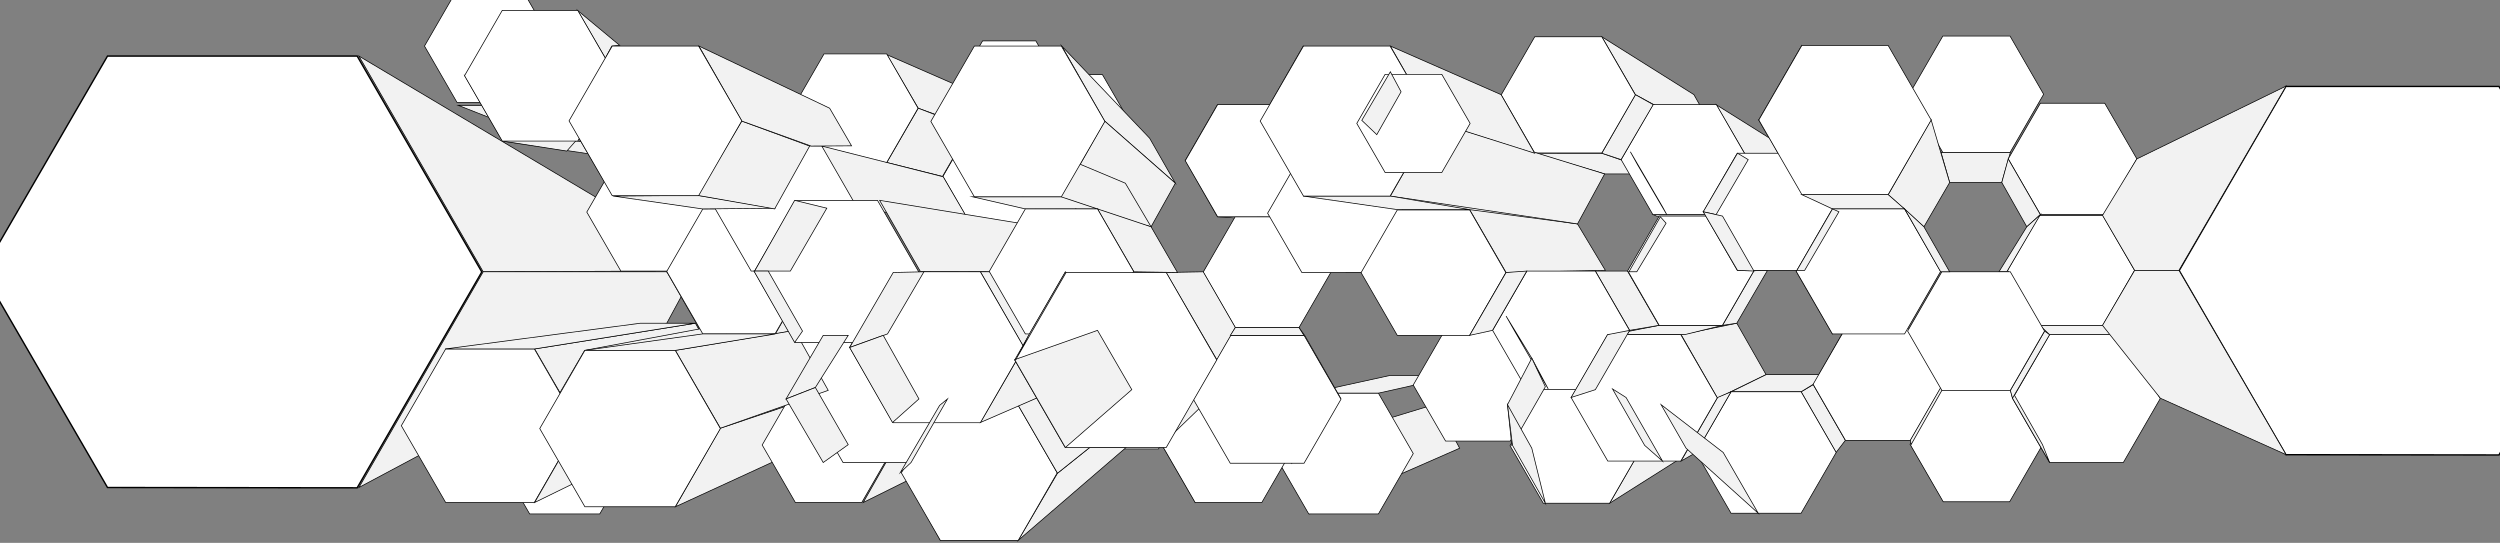 <svg xmlns="http://www.w3.org/2000/svg" width="3500" height="760" viewBox="0 0 3500 760">
  <rect x="0" y="0" width="3500" height="760" fill="#808080" stroke="none"/>
  <defs>
    <style>
      .cls-1 {
        fill: #f2f2f2;
      }

      .cls-1, .cls-2, .cls-3 {
        stroke: #000;
        stroke-miterlimit: 10;
      }

      .cls-2, .cls-3 {
        fill: #fff;
      }

      .cls-3 {
        stroke-width: 2px;
      }
    </style>
  </defs>
  <title>aartics_polygons_v2</title>
  <g id="_08stage" data-name="08stage">
    <polygon id="s41" class="cls-1" points="1722.5 240.5 1763.5 307.5 1704.5 303.5 1659.5 224.5 1722.5 240.5"/>
    <polygon id="s88" class="cls-1" points="2802.5 255.5 2729.5 255.5 2717.5 213.5 2814.5 213.5 2802.5 255.5"/>
    <polygon id="s40" class="cls-1" points="1685.5 380.5 1730.5 303.5 1789.5 310.5 1748.5 379.5 1685.5 380.5"/>
    <polygon id="s52" class="cls-1" points="1723.5 240.5 1763.5 169.5 1704.5 146.5 1659.5 224.5 1723.5 240.5"/>
    <polygon id="s60" class="cls-1" points="2026.5 460.5 2055.5 450.5 2009.5 525.5 1981.5 539.5 2026.5 460.5"/>
    <polygon id="s62" class="cls-1" points="1784.5 634.5 2010.5 565.5 2043.5 627.5 1833.5 719.5 1784.5 634.5"/>
    <polygon id="s59" class="cls-1" points="1907.5 380.5 1958.5 468.5 2022.5 449.5 1980.5 380.5 1907.5 380.5"/>
    <polygon id="s61" class="cls-1" points="1946.5 525.5 2032.5 525.5 1978.5 539.5 1929.5 550.5 1832.5 550.5 1946.5 525.5"/>
    <polygon id="s57" class="cls-1" points="2156.5 254.5 2192.5 196.5 1824.5 64.5 1764.5 169.5 2156.5 254.5"/>
    <polygon id="s56" class="cls-1" points="2192.5 316.5 2156.5 254.5 1764.5 169.5 1824.5 274.5 2192.5 316.5"/>
    <polygon id="s94" class="cls-1" points="2698.5 571.5 2733.5 632.5 2719.5 699.5 2676.5 625.5 2698.5 571.5"/>
    <polygon id="_42" data-name="42" class="cls-2" points="2813.48 541.5 2720.52 541.5 2674.05 622 2720.52 702.5 2813.48 702.5 2859.95 622 2813.48 541.5"/>
    <polygon id="_50" data-name="50" class="cls-2" points="2946.61 144.5 2856.54 144.5 2811.5 222.5 2856.54 300.51 2946.61 300.51 2991.64 222.5 2946.61 144.5"/>
    <polygon id="_49" data-name="49" class="cls-2" points="2943.96 301.5 2855.04 301.5 2810.59 378.5 2855.04 455.5 2943.96 455.5 2988.41 378.5 2943.96 301.5"/>
    <polygon id="_48" data-name="48" class="cls-2" points="2972.67 468.5 2869.33 468.5 2817.65 558 2869.33 647.5 2972.67 647.5 3024.35 558 2972.67 468.5"/>
    <polygon id="_51" data-name="51" class="cls-2" points="2814.05 50.5 2719.95 50.5 2672.89 132 2719.95 213.5 2814.05 213.5 2861.11 132 2814.05 50.5"/>
    <polygon id="s87" class="cls-1" points="2693.5 317.5 2729.5 255.5 2703.5 167.5 2643.5 272.5 2693.5 317.5"/>
    <polygon id="s90" class="cls-1" points="2802.5 255.5 2811.5 222.5 2856.5 300.5 2837.5 317.5 2802.5 255.5"/>
    <polygon id="s92" class="cls-1" points="2526.5 214.5 2462.5 167.5 2522.5 63.5 2571.5 126.5 2526.5 214.5"/>
    <polygon id="s91" class="cls-1" points="2572.5 293.5 2522.5 272.5 2462.5 168.5 2526.5 214.5 2572.5 293.5"/>
    <polygon id="s89" class="cls-1" points="2837.5 317.5 2856.5 300.5 2809.5 380.5 2798.5 380.5 2837.5 317.5"/>
    <polygon id="s85" class="cls-1" points="2859.5 622.5 2869.5 647.5 2817.5 557.5 2813.5 541.5 2859.5 622.5"/>
    <polygon id="s84" class="cls-1" points="2521.5 548.5 2538.5 538.5 2583.5 616.5 2570.5 633.5 2521.5 548.5"/>
    <polygon id="s82" class="cls-1" points="2353.5 468.5 2431.5 452.5 2472.5 524.5 2404.5 557.5 2353.5 468.5"/>
    <polygon id="s80" class="cls-1" points="2411.5 455.5 2455.5 379.04 2474.5 378.5 2431.5 452.5 2411.5 455.5"/>
    <polygon id="s79" class="cls-1" points="2256.5 468.5 2322.5 455.5 2411.5 455.5 2358.5 468.5 2256.5 468.5"/>
    <polygon id="s78" class="cls-1" points="2233.5 379.5 2278.5 379.5 2322.5 455.5 2281.5 462.5 2233.5 379.5"/>
    <polygon id="s77" class="cls-1" points="2253.5 704.5 2370.5 630.5 2408.5 567.5 2299.5 624.5 2253.5 704.5"/>
    <polygon id="s76" class="cls-1" points="2402.5 146.5 2477.5 193.5 2512.5 255.5 2447.5 223.5 2402.5 146.5"/>
    <polygon id="s75" class="cls-1" points="2242.5 51.5 2371.5 132.5 2407.5 196.5 2289.5 132.5 2242.5 51.5"/>
    <polygon id="s73" class="cls-1" points="2148.5 214.5 2246.5 243.5 2326.5 243.5 2242.5 214.5 2148.5 214.5"/>
    <polygon id="s70" class="cls-1" points="2057.5 293.5 2208.5 313.5 2247.5 378.5 2108.5 381.5 2057.5 293.5"/>
    <polygon id="s68" class="cls-1" points="2319.5 302.65 2314.5 300.52 2402.5 300.52 2408.5 302.65 2319.5 302.65"/>
    <polygon id="s66" class="cls-1" points="2862.5 463.5 2869.5 468.5 2817.5 557.5 2814.5 546.5 2862.5 463.5"/>
    <polygon id="s67" class="cls-1" points="2943.5 455.5 2972.5 468.5 2869.5 468.5 2855.5 455.5 2943.5 455.5"/>
    <polygon id="s97" class="cls-1" points="2546.5 524.5 2538.5 538.5 2583.5 459.5 2588.5 452.5 2546.5 524.5"/>
    <polygon id="s95" class="cls-1" points="2662.5 459.5 2667.5 466.5 2713.5 546.5 2707.5 538.5 2662.5 459.5"/>
    <polygon id="s93" class="cls-1" points="2718.5 538.5 2721.5 541.5 2675.5 622.5 2674.5 615.5 2718.5 538.5"/>
    <polygon id="s58" class="cls-1" points="1957.5 298.5 1935.5 293.5 1884.5 381.5 1909.5 381.5 1957.5 298.5"/>
    <polygon id="s35" class="cls-1" points="1802.5 303.5 1765.5 298.5 1813.5 381.5 1849.5 380.5 1802.5 303.5"/>
    <polygon id="s36" class="cls-1" points="1797.5 299.5 1840.5 225.5 1813.5 215.5 1765.5 298.5 1797.5 299.5"/>
    <polygon id="s83" class="cls-1" points="2423.5 548.5 2472.5 524.5 2560.5 524.5 2521.5 548.5 2423.5 548.5"/>
    <polygon id="_45" data-name="45" class="cls-2" points="2674.32 459.5 2583.68 459.5 2538.36 538 2583.68 616.5 2674.32 616.5 2719.64 538 2674.32 459.5"/>
    <polygon id="_39" data-name="39" class="cls-2" points="2411.31 302.5 2322.93 302.5 2278.74 379.04 2322.93 455.58 2411.31 455.58 2455.5 379.04 2411.31 302.5"/>
    <polygon id="_37" data-name="37" class="cls-2" points="2402.96 146.5 2314.04 146.5 2269.59 223.5 2314.04 300.5 2402.96 300.5 2447.41 223.5 2402.96 146.5"/>
    <polygon id="_36" data-name="36" class="cls-2" points="2526.84 214.5 2432.16 214.5 2384.82 296.5 2432.16 378.5 2526.84 378.5 2574.18 296.5 2526.84 214.5"/>
    <polygon id="s86" class="cls-1" points="2565.5 292.5 2522.5 272.5 2643.5 272.5 2666.36 292.5 2565.5 292.5"/>
    <polygon id="_44" data-name="44" class="cls-2" points="2643.33 63.5 2522.67 63.5 2462.33 168 2522.67 272.5 2643.33 272.5 2703.67 168 2643.33 63.5"/>
    <polygon id="_43" data-name="43" class="cls-2" points="2814.42 380.5 2718.58 380.5 2670.66 463.5 2718.58 546.5 2814.42 546.5 2862.34 463.5 2814.42 380.5"/>
    <polygon id="s96" class="cls-1" points="2565.5 467.5 2576.5 452.5 2536.5 379.04 2514.5 379.5 2565.5 467.5"/>
    <polygon id="_46" data-name="46" class="cls-2" points="2666.36 292.5 2565.33 292.5 2514.81 380 2565.33 467.5 2666.36 467.5 2716.88 380 2666.36 292.5"/>
    <polygon id="_47" data-name="47" class="cls-2" points="2521.57 548.5 2423.43 548.5 2374.35 633.5 2423.43 718.5 2521.57 718.5 2570.65 633.5 2521.57 548.5"/>
    <polygon id="s81" class="cls-1" points="2353.5 645.5 2374.5 633.5 2423.5 548.5 2404.5 556.5 2353.5 645.5"/>
    <polygon id="_26" data-name="26" class="cls-2" points="1818.67 303.5 1729.18 303.5 1684.43 381 1729.18 458.5 1818.67 458.5 1863.41 381 1818.67 303.5"/>
    <polygon id="_27" data-name="27" class="cls-2" points="1795.32 146.5 1704.68 146.5 1659.36 225 1704.68 303.5 1795.32 303.5 1840.64 225 1795.32 146.5"/>
    <polygon id="_28" data-name="28" class="cls-2" points="1918.42 215.5 1822.58 215.5 1774.66 298.5 1822.58 381.5 1918.42 381.5 1966.34 298.5 1918.42 215.5"/>
    <polygon id="_33" data-name="33" class="cls-2" points="2114.42 460.56 2023.81 460.56 1978.5 539.03 2023.81 617.5 2114.42 617.5 2159.72 539.03 2114.42 460.56"/>
    <polygon id="_32" data-name="32" class="cls-2" points="2253.48 543.5 2160.52 543.5 2114.05 624 2160.52 704.5 2253.48 704.5 2299.95 624 2253.48 543.5"/>
    <polygon id="_41" data-name="41" class="cls-2" points="2233.42 379.5 2137.58 379.5 2089.66 462.5 2137.58 545.5 2233.42 545.5 2281.34 462.5 2233.42 379.5"/>
    <polygon id="s74" class="cls-1" points="2242.5 214.5 2269.5 223.5 2314.5 146.5 2289.5 132.5 2242.5 214.5"/>
    <polygon id="_38" data-name="38" class="cls-2" points="2242.54 51.5 2148.62 51.5 2101.66 132.84 2148.62 214.17 2242.54 214.17 2289.5 132.84 2242.54 51.5"/>
    <polygon id="_40" data-name="40" class="cls-2" points="2353.09 468.5 2250.91 468.5 2199.81 557 2250.91 645.5 2353.09 645.5 2404.19 557 2353.09 468.5"/>
    <polygon id="_35" data-name="35" class="cls-2" points="2057.52 293.96 1956.17 293.96 1905.5 381.73 1956.17 469.5 2057.52 469.5 2108.19 381.73 2057.52 293.96"/>
    <polygon id="_34" data-name="34" class="cls-2" points="1929.79 550.5 1832.21 550.5 1783.43 635 1832.21 719.5 1929.79 719.5 1978.57 635 1929.79 550.5"/>
    <polygon id="s71" class="cls-1" points="2057.5 469.5 2089.5 462.5 2137.5 379.5 2108.5 381.5 2057.5 469.5"/>
    <polygon id="s69" class="cls-1" points="2006.5 169.5 2246.5 243.5 2208.5 313.5 1946.5 274.5 2006.5 169.5"/>
    <polygon id="s55" class="cls-1" points="2057.5 293.5 1946.5 274.5 1824.5 274.5 1956.5 293.5 2057.5 293.5"/>
    <polygon id="s72" class="cls-1" points="1946.5 64.5 2101.5 132.5 2148.5 214.5 2006.5 169.5 1946.5 64.5"/>
    <polygon id="_31" data-name="31" class="cls-2" points="1946.12 64.5 1824.88 64.5 1764.26 169.5 1824.88 274.5 1946.12 274.5 2006.74 169.5 1946.12 64.5"/>
    <polygon id="s110" class="cls-1" points="1390.5 193.5 1455.5 194.5 1456.5 186.5 1383.5 187.5 1390.5 193.5"/>
    <polygon id="s1" class="cls-1" points="641.5 147.5 733.5 147.5 806.5 181.5 730.5 182.5 641.5 147.5"/>
    <polygon id="_2" data-name="2" class="cls-2" points="731.11 -14.5 639.89 -14.5 594.28 64.5 639.89 143.5 731.11 143.5 776.72 64.5 731.11 -14.5"/>
    <polygon id="s33" class="cls-1" points="502.5 78.5 676.5 380.5 917.5 379.5 868.5 296.5 502.5 78.5"/>
    <polygon id="s32" class="cls-1" points="502.5 682.5 933.5 452.5 972.5 380.5 676.5 380.5 502.5 682.5"/>
    <polygon id="s3" class="cls-1" points="748.5 488.5 810.5 595.5 1014.5 525.5 973.5 452.5 748.5 488.5"/>
    <polygon id="s20" class="cls-1" points="1374.5 170.5 1575.5 256.5 1608.5 193.5 1435.5 64.5 1374.5 170.5"/>
    <polygon id="s23" class="cls-1" points="1577.5 379.5 1612.5 442.5 1505.5 467.5 1454.5 380.5 1577.5 379.5"/>
    <polygon id="s50" class="cls-1" points="1372.5 380.5 1454.5 380.5 1505.5 467.5 1433.5 486.5 1372.5 380.5"/>
    <polygon id="s19" class="cls-1" points="825.5 215.5 915.5 215.5 808.5 197.5 703.5 197.5 825.5 215.5"/>
    <polygon id="s18" class="cls-1" points="796.5 169.5 933.5 206.5 983.5 292.5 857.5 273.5 796.5 169.5"/>
    <polygon id="s17" class="cls-1" points="1050.5 379.5 933.5 380.5 983.5 292.5 1085.5 319.5 1050.5 379.5"/>
    <polygon id="s16" class="cls-1" points="1050.5 379.5 1086.5 440.5 983.5 467.5 933.5 380.5 1050.5 379.5"/>
    <polygon id="s15" class="cls-1" points="1099.5 524.5 1014.5 524.5 945.5 549.5 1040.5 549.5 1099.5 524.5"/>
    <polygon id="s14" class="cls-1" points="818.5 490.5 1086.5 440.5 1054.5 504.5 755.5 598.5 818.5 490.5"/>
    <polygon id="s9" class="cls-1" points="1463.5 194.5 1423.5 173.5 1463.5 104.5 1499.5 131.5 1463.5 194.5"/>
    <polygon id="s8" class="cls-1" points="1463.5 194.5 1499.5 256.5 1463.5 242.5 1423.5 173.5 1463.5 194.5"/>
    <polygon id="s7" class="cls-1" points="1499.5 256.5 1575.5 256.5 1543.5 242.5 1463.5 242.5 1499.5 256.5"/>
    <polygon id="_9" data-name="9" class="cls-2" points="1450.2 57.28 1375.59 57.28 1338.29 121.89 1375.59 186.5 1450.2 186.5 1487.5 121.89 1450.2 57.28"/>
    <polygon id="s48" class="cls-1" points="1463.5 317.5 1436.5 314.5 1475.5 246.5 1499.5 256.5 1463.5 317.5"/>
    <polygon id="s54" class="cls-1" points="1241.5 76.5 1344.5 121.5 1381.5 186.5 1285.5 151.5 1241.5 76.5"/>
    <polygon id="_10" data-name="10" class="cls-2" points="1436.97 179.5 1359.03 179.5 1320.06 247 1359.03 314.5 1436.97 314.5 1475.94 247 1436.97 179.5"/>
    <polygon id="_5" data-name="5" class="cls-2" points="839.65 549.5 741.5 549.5 692.43 634.5 741.5 719.5 839.65 719.5 888.73 634.5 839.65 549.5"/>
    <polygon id="s43" class="cls-1" points="945.5 709.5 1132.5 623.5 1178.5 542.5 1008.5 599.5 945.5 709.5"/>
    <polygon id="s53" class="cls-1" points="1208.5 703.5 1254.5 622.5 1392.5 567.5 1359.5 628.5 1208.5 703.5"/>
    <polygon id="_14" data-name="14" class="cls-2" points="1206.5 542.5 1113.52 542.5 1067.05 623 1113.52 703.5 1206.48 703.5 1252.95 623 1206.5 542.5"/>
    <polygon id="_13" data-name="13" class="cls-2" points="1159.44 379.5 1063.02 379.5 1014.82 463 1063.02 546.5 1159.44 546.5 1207.65 463 1159.44 379.5"/>
    <polygon id="s29" class="cls-1" points="1684 567.5 1626.5 622.5 1673.5 703.5 1718.5 628.5 1684 567.5"/>
    <polygon id="_23" data-name="23" class="cls-2" points="1766.51 541.83 1673.17 541.83 1626.5 622.66 1673.17 703.5 1766.51 703.5 1813.18 622.66 1766.51 541.83"/>
    <polygon id="s27" class="cls-1" points="1719.5 503.5 1789.5 504.5 1764.5 541.5 1673.5 541.5 1719.5 503.5"/>
    <polygon id="s28" class="cls-1" points="1683.5 567.5 1719.5 503.5 1673.5 541.5 1626.5 622.5 1683.5 567.5"/>
    <polygon id="_19" data-name="19" class="cls-2" points="1621.86 462.96 1526.29 462.96 1478.5 545.73 1526.29 628.5 1621.86 628.5 1669.65 545.73 1621.86 462.96"/>
    <polygon id="s26" class="cls-1" points="1316.5 756.5 1502.5 628.5 1464.5 567.5 1264.5 661.5 1316.5 756.5"/>
    <polygon id="_15" data-name="15" class="cls-2" points="1283.1 469.5 1180.29 469.5 1128.89 558.53 1180.29 647.57 1283.1 647.57 1334.5 558.53 1283.1 469.5"/>
    <polygon id="s42" class="cls-1" points="1241.5 227.5 1319.5 247 1358.5 179.5 1285.5 151.5 1241.5 227.5"/>
    <polygon id="_8" data-name="8" class="cls-2" points="1241.38 75.5 1153.62 75.5 1109.74 151.5 1153.62 227.5 1241.38 227.5 1285.26 151.5 1241.38 75.5"/>
    <polygon id="s2" class="cls-1" points="703.5 197.5 650.5 105.5 808.5 194.5 793.5 211.5 703.5 197.5"/>
    <polygon id="_6" data-name="6" class="cls-2" points="964.57 214.29 869.19 214.29 821.5 296.9 869.19 379.5 964.57 379.5 1012.26 296.9 964.57 214.29"/>
    <polygon id="s45" class="cls-1" points="1085.5 467.5 1112.5 462.5 1159.5 380.5 1135.5 380 1085.5 467.5"/>
    <polygon id="_12" data-name="12" class="cls-2" points="1084.98 292.5 983.95 292.5 933.43 380 983.95 467.5 1084.98 467.5 1135.5 380 1084.98 292.5"/>
    <polygon id="_11" data-name="11" class="cls-2" points="1152.88 204.16 1051.66 204.16 1001.04 291.83 1051.66 379.5 1152.88 379.5 1203.5 291.83 1152.88 204.16"/>
    <polygon id="s100" class="cls-1" points="1150.5 204.5 1200.5 291.5 1359.5 314.5 1320.5 247.5 1150.5 204.5"/>
    <polygon id="s49" class="cls-1" points="1231.5 280.5 1463.5 318.5 1499.5 380.51 1288.5 380 1231.5 280.5"/>
    <polygon id="s4" class="cls-1" points="983.5 292.5 858.5 274.5 976.5 273.5 1085.5 291.5 983.5 292.5"/>
    <polygon id="_17" data-name="17" class="cls-2" points="1543.41 104.5 1463.74 104.5 1423.9 173.5 1463.74 242.5 1543.41 242.5 1583.25 173.5 1543.41 104.5"/>
    <polygon id="s34" class="cls-1" points="808.5 14.5 867.5 63.5 856.5 64.5 847.5 81.5 808.5 14.5"/>
    <polygon id="_3" data-name="3" class="cls-2" points="748.07 488.5 623.93 488.5 561.87 596 623.93 703.5 748.07 703.5 810.13 596 748.07 488.5"/>
    <polygon id="_4" data-name="4" class="cls-2" points="808.83 14.5 703.17 14.5 650.35 106 703.17 197.5 808.83 197.5 861.65 106 808.83 14.5"/>
    <polygon id="s107" class="cls-1" points="1486.5 64.5 1609.5 193.5 1645.5 256.5 1546.5 169.5 1486.5 64.5"/>
    <polygon id="s106" class="cls-1" points="1486.5 275.5 1546.5 169.5 1645.5 256.5 1611.5 317.5 1536.57 292.32 1486.5 275.5"/>
    <polygon id="s65" class="cls-1" points="1322.5 558.5 1427.74 558.5 1420.5 567.5 1311.5 567.5 1322.5 558.5"/>
    <polygon id="s21" class="cls-1" points="1575.5 256.5 1611.5 317.5 1431.5 275.5 1370.5 170.5 1575.5 256.5"/>
    <polygon id="s30" class="cls-1" points="1435.5 292.5 1536.5 292.5 1485.5 275.5 1361.5 275.5 1435.5 292.5"/>
    <polygon id="s22" class="cls-1" points="1611.5 317.5 1577.5 379.5 1454.5 380.5 1505.5 292.5 1611.5 317.5"/>
    <polygon id="_24" data-name="24" class="cls-2" points="1485.91 64.5 1364.09 64.5 1303.18 170 1364.09 275.5 1485.91 275.5 1546.82 170 1485.91 64.5"/>
    <polygon id="s102" class="cls-1" points="1425.5 756.5 1576.5 626.5 1525.5 626.5 1480.5 662.5 1425.5 756.5"/>
    <polygon id="_21" data-name="21" class="cls-2" points="1425.56 567.5 1316.44 567.5 1261.88 662 1316.44 756.5 1425.56 756.5 1480.12 662 1425.56 567.5"/>
    <polygon id="s64" class="cls-1" points="1480.5 662.5 1425.5 567.5 1477.5 545.5 1525.5 626.5 1480.5 662.5"/>
    <polygon id="s47" class="cls-1" points="976.5 273.5 1038.5 169.5 1133.5 204.5 1084.5 292.5 976.5 273.5"/>
    <polygon id="s46" class="cls-1" points="978.5 64.5 1038.5 169.5 1135.5 204.5 1192.15 204.16 1161.5 151.5 978.5 64.5"/>
    <polygon id="s44" class="cls-1" points="1008.5 599.5 1159.5 546.5 1112.5 462.5 945.5 490.5 1008.5 599.5"/>
    <polygon id="s5" class="cls-1" points="1085.5 467.5 945.5 490.5 818.5 490.5 983.5 467.5 1085.5 467.5"/>
    <polygon id="s37" class="cls-1" points="1808.5 648.5 1813.5 622.5 1766.5 541.5 1755.5 558.5 1808.5 648.5"/>
    <polygon id="s108" class="cls-1" points="1877.5 558.5 1858.5 527.5 1818.5 458.5 1826.5 469.5 1877.5 558.5"/>
    <polygon id="_29" data-name="29" class="cls-2" points="1825.67 469.5 1722.33 469.5 1670.65 559 1722.33 648.5 1825.67 648.5 1877.35 559 1825.67 469.5"/>
    <polygon id="s104" class="cls-1" points="1703.5 503.5 1729.5 458.5 1684.5 380.5 1632.5 381.5 1703.5 503.5"/>
    <polygon id="_7" data-name="7" class="cls-2" points="978.04 64.5 857.11 64.5 796.65 169.22 857.11 273.95 978.04 273.95 1038.5 169.22 978.04 64.5"/>
    <polygon id="s105" class="cls-1" points="1611.5 317.5 1648.5 381.5 1587.5 380.5 1536.5 292.5 1611.5 317.5"/>
    <polygon id="_22" data-name="22" class="cls-2" points="1536.52 292.5 1435.48 292.5 1384.96 380 1435.48 467.5 1536.52 467.5 1587.04 380 1536.52 292.5"/>
    <polygon id="s103" class="cls-1" points="1722.5 469.5 1825.5 469.5 1818.5 458.5 1729.5 458.5 1722.5 469.5"/>
    <polygon id="s101" class="cls-1" points="1372.5 591.5 1478.5 545.5 1525.5 462.5 1433.5 486.5 1372.5 591.5"/>
    <polygon id="s99" class="cls-1" points="945.5 549.5 810.5 595.5 748.5 703.5 889.5 634.5 945.5 549.5"/>
    <polygon id="_18" data-name="18" class="cls-2" points="945.3 490.5 818.86 490.5 755.64 600 818.86 709.5 945.3 709.5 1008.52 600 945.3 490.5"/>
    <polygon id="_20" data-name="20" class="cls-2" points="1372.5 380.51 1250.5 380.51 1189.5 486.17 1250.5 591.82 1372.5 591.82 1433.5 486.17 1372.5 380.51"/>
    <polygon id="_30" data-name="30" class="cls-2" points="1632.72 381.5 1491.28 381.5 1420.55 504 1491.28 626.5 1632.72 626.5 1703.45 504 1632.72 381.5"/>
    <polygon id="s98" class="cls-1" points="623.5 488.5 896.5 452.5 973.5 452.5 748.5 488.5 623.5 488.5"/>
    <polygon id="_16" data-name="16" class="cls-2" points="1228.45 280.5 1113.55 280.5 1056.11 380 1113.55 479.5 1228.45 479.5 1285.89 380 1228.45 280.5"/>
    <polygon id="s11" class="cls-1" points="1187.5 469.5 1152.5 469.5 1100.5 558.5 1141.5 542.5 1187.5 469.5"/>
    <polygon id="s10" class="cls-1" points="1152.5 647.5 1187.5 622.5 1141.5 542.5 1100.5 558.5 1152.5 647.5"/>
    <polygon id="s6" class="cls-1" points="1157.5 291.5 1112.5 280.5 1056.5 379.5 1106.5 379.5 1157.5 291.5"/>
    <polygon id="s12" class="cls-1" points="1075.5 379.5 1055.5 379.5 1112.5 479.5 1123.5 463.5 1075.5 379.5"/>
    <polygon id="s25" class="cls-1" points="1293.5 380.5 1242.5 467.5 1189.5 486.5 1250.5 381.5 1293.5 380.5"/>
    <polygon id="s24" class="cls-1" points="1236.5 469.5 1286.5 558.5 1249.5 591.5 1189.5 486.5 1236.5 469.5"/>
    <polygon id="s31" class="cls-1" points="1326.5 558.5 1315.5 567.5 1260.5 661.5 1275.5 647.5 1326.5 558.5"/>
    <polygon id="s38" class="cls-1" points="1536.5 462.5 1584.5 545.5 1491.5 626.5 1420.5 503.5 1536.5 462.5"/>
    <polygon id="_25" data-name="25" class="cls-2" points="2018.51 104.08 1939.17 104.08 1899.5 172.79 1939.17 241.5 2018.51 241.5 2058.17 172.79 2018.51 104.08"/>
    <polygon id="s63" class="cls-1" points="1927.5 188.5 1961.5 128.5 1946.5 100.5 1906.5 168.5 1927.5 188.5"/>
    <polygon id="_1" data-name="1" class="cls-3" points="674.5 380.72 500.01 682.95 150.5 682.5 -24.5 380.5 150.5 78.5 500.01 78.5 674.5 380.72"/>
    <polygon id="xx05" class="cls-1" points="2199.5 556.5 2233.5 545.5 2281.5 462.5 2250.5 468.5 2199.5 556.5"/>
    <polygon id="xx01" class="cls-1" points="2666.5 292.5 2693.5 317.5 2729.5 380.5 2716.88 380.5 2666.5 292.5"/>
    <polygon id="xx02" class="cls-1" points="2565.5 292.5 2574.5 296.5 2526.5 378.5 2515.68 378.5 2565.5 292.5"/>
    <polygon id="xx03" class="cls-1" points="2384.5 296.5 2402.5 300.5 2447.5 223.5 2432.5 214.5 2384.5 296.5"/>
    <polygon id="xx04" class="cls-1" points="2411.5 302.5 2384.5 296.5 2432.5 378.5 2455.5 379.5 2411.5 302.5"/>
    <polygon id="xxx07" class="cls-1" points="2292.5 230.5 2282.5 212.5 2327.5 289.5 2333.5 300.5 2292.5 230.5"/>
    <polygon id="xxx06" class="cls-1" points="2291.5 380.5 2280.5 380.5 2324.5 303.5 2332.5 312.5 2291.5 380.5"/>
    <polygon id="s51" class="cls-1" points="1492.5 381.5 1421.5 504.5 1440.5 468.5 1491.5 380.5 1492.5 381.5"/>
    <polygon id="yy1" class="cls-1" points="2108.5 442.5 2144.5 501.5 2167.5 544.5 2120 462.67 2108.5 442.5"/>
    <polygon id="yy2" class="cls-1" points="2116.5 623.5 2110.5 566.5 2144.5 501.5 2163.5 541.5 2116.5 623.5"/>
    <polygon id="yy3" class="cls-1" points="2163.5 704.5 2144.5 627.5 2110.5 566.5 2117.5 623.5 2163.5 704.5"/>
    <polygon id="yy4" class="cls-1" points="2257.5 544.5 2276.5 556.5 2327.5 645.5 2302.5 623.5 2257.5 544.5"/>
    <polygon id="yy5" class="cls-1" points="2325.5 566.5 2360.5 627.5 2461.5 718.5 2412.5 633.5 2325.5 566.5"/>
    <polygon id="c1" class="cls-3" points="3647.5 378.97 3498.56 636.95 3200.22 636.57 3050.84 378.78 3200.22 121 3498.56 121 3647.5 378.97"/>
    <polygon id="k01" class="cls-1" points="2988.5 378.5 3050.5 378.5 3200.5 120.5 2991.5 222.5 2943.5 301.5 2988.5 378.5"/>
    <polygon id="k02" class="cls-1" points="2943.5 455.5 3024.5 557.5 3200.5 636.5 3050.5 378.5 2988.5 378.5 2943.5 455.5"/>
  </g>
</svg>
